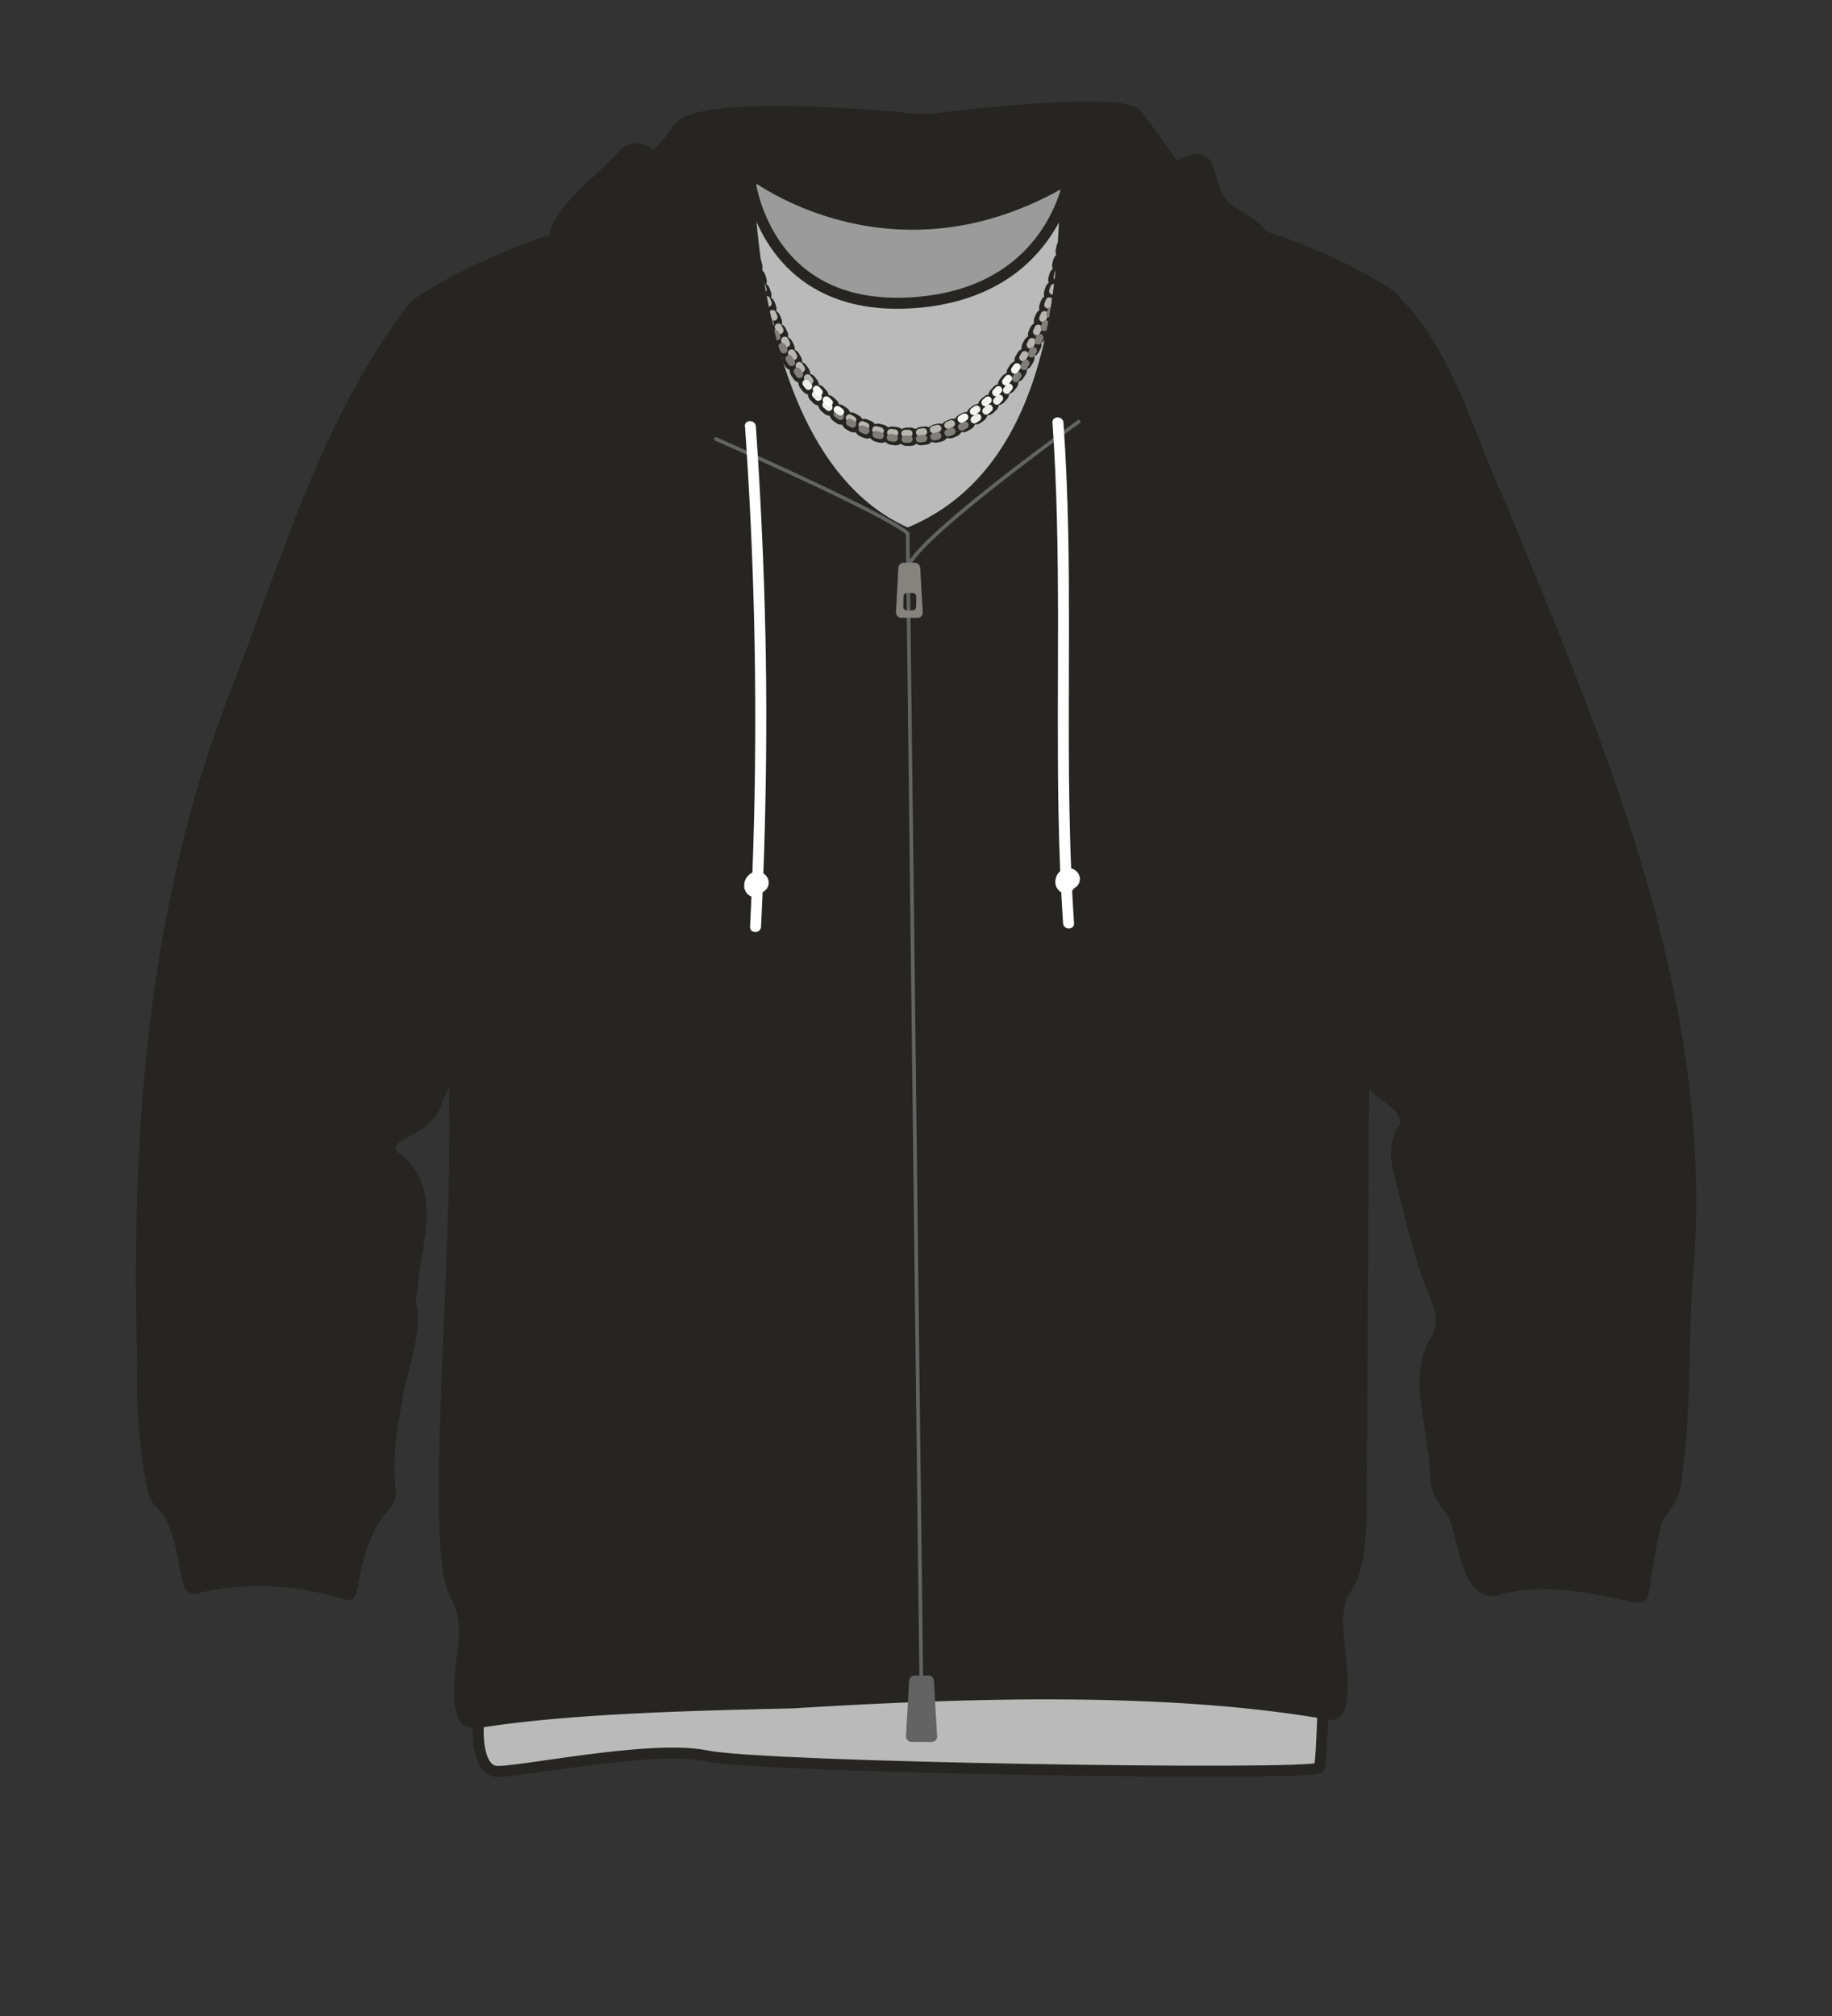 <svg xmlns="http://www.w3.org/2000/svg" width="500" height="550" viewBox="0 0 500 550"><rect x="0" y="0" width="500" height="550" fill="#333333" stroke="none"/><title>s01e01-03</title><path d="M336.09,57.67c-5.35-3.38-4.85-8.67-6.86-12.68s-8.35,1-8.35,1-6.52-9.53-10.7-14.76-55.67,1.23-55.67,1.23l-6,0c-11-1.37-57.91-4.79-63.07,2.29-5.85,8-7.19,8-7.19,8s-4.85-4.85-8.69,0S148.54,60.2,151.88,66.55,190,84.1,190,84.1l58,23.8s94.95-36.67,96.29-40.85S341.44,61,336.09,57.67Z" fill="#262521" stroke="#262521" stroke-linecap="round" stroke-linejoin="round" stroke-width="3"/><path d="M205.75,47.78s39.19,30.16,87.35,0L320,102.53l-77.81,46.2L193.83,83.39Z" fill="#9b9b9b" stroke="#262521" stroke-linecap="round" stroke-linejoin="round" stroke-width="3"/><path d="M204.51,48.28s3.53,36.21,43.2,34.39,44.15-34.39,44.15-34.39L365,77.75s-1.73,402.39-5,404.58-151.41,0-167.06-3.28-53.14,5-57.87,4.16-5.46-10.9-3.64-18.54,1.36-386.92,1.36-386.92Z" fill="#bababa" stroke="#262521" stroke-linecap="round" stroke-linejoin="round" stroke-width="3"/><path d="M201.3,52.33s7.74,66.84,46.56,66.84,45.26-65,45.26-65" fill="none" stroke="#262521" stroke-linecap="round" stroke-linejoin="round" stroke-width="5" stroke-dasharray="1 3"/><path d="M247,119.26a1,1,0,0,1,0-2l1,0a1,1,0,1,1,.09,2l-1,0Zm-3-.12H244c-.34,0-.69-.06-1-.11a1,1,0,0,1,.26-2l.95.1a1,1,0,0,1-.09,2Zm7-.18a1,1,0,0,1-1-.87,1,1,0,0,1,.86-1.12c.32,0,.64-.09,1-.15a1,1,0,0,1,.32,2l-1,.15Zm-10.9-.47a1,1,0,0,1-.24,0l-1-.26a1,1,0,1,1,.54-1.92l.93.24a1,1,0,0,1-.23,2Zm14.81-.29a1,1,0,0,1-.24-2l.93-.25a1,1,0,1,1,.55,1.92l-1,.27A1,1,0,0,1,254.93,118.2Zm-18.61-.92a1.21,1.21,0,0,1-.37-.07l-1-.4a1,1,0,0,1-.51-1.32,1,1,0,0,1,1.32-.51l.89.37a1,1,0,0,1-.37,1.93Zm22.41-.3a1,1,0,0,1-.93-.64,1,1,0,0,1,.57-1.29l.9-.36a1,1,0,0,1,1.31.52,1,1,0,0,1-.53,1.32l-1,.38A.92.92,0,0,1,258.73,117Zm-26-1.43a1,1,0,0,1-.5-.13l-.88-.52a1,1,0,0,1-.34-1.38,1,1,0,0,1,1.38-.33c.27.17.55.33.83.49a1,1,0,0,1-.49,1.87Zm29.62-.23a1,1,0,0,1-.47-1.88l.85-.47a1,1,0,1,1,1,1.73l-.9.5A1,1,0,0,1,262.36,115.32Zm-33-1.95a1,1,0,0,1-.6-.2l-.81-.62a1,1,0,0,1,1.23-1.58l.77.6a1,1,0,0,1,.21,1.39A1,1,0,0,1,229.4,113.37Zm36.38-.13a1,1,0,0,1-.83-.43,1,1,0,0,1,.26-1.39c.27-.19.53-.37.79-.57a1,1,0,0,1,1.4.23,1,1,0,0,1-.22,1.39l-.84.59A1,1,0,0,1,265.78,113.24Zm-39.45-2.42a1,1,0,0,1-.68-.27l-.75-.7a1,1,0,0,1,0-1.42,1,1,0,0,1,1.41,0l.71.67a1,1,0,0,1-.67,1.74Zm42.61,0a1,1,0,0,1-.65-1.76l.73-.64a1,1,0,0,1,1.41.07,1,1,0,0,1-.07,1.42l-.77.67A1,1,0,0,1,268.94,110.81Zm2.9-2.73a1,1,0,0,1-.69-.28,1,1,0,0,1,0-1.42l.67-.7a1,1,0,0,1,1.41-.06,1,1,0,0,1,.06,1.42l-.71.74A1,1,0,0,1,271.84,108.08ZM223.52,108a1,1,0,0,1-.74-.33l-.68-.76a1,1,0,0,1,.1-1.42,1,1,0,0,1,1.41.11l.65.73a1,1,0,0,1-.07,1.41A1,1,0,0,1,223.52,108Zm51-2.87a1,1,0,0,1-.63-.23,1,1,0,0,1-.14-1.41l.62-.76a1,1,0,1,1,1.56,1.24l-.63.79A1,1,0,0,1,274.5,105.1ZM221,104.9a1,1,0,0,1-.79-.39l-.62-.82a1,1,0,0,1,.21-1.39,1,1,0,0,1,1.4.2c.19.27.39.53.59.79a1,1,0,0,1-.79,1.61Zm56-3a1,1,0,0,1-.58-.18,1,1,0,0,1-.24-1.4c.19-.26.38-.53.56-.8a1,1,0,1,1,1.66,1.12l-.58.84A1,1,0,0,1,276.92,101.92Zm-58.29-.27a1,1,0,0,1-.83-.45c-.19-.28-.38-.56-.56-.85a1,1,0,1,1,1.68-1.08c.17.27.36.55.54.82a1,1,0,0,1-.28,1.39A1,1,0,0,1,218.63,101.65Zm60.48-3.07a1,1,0,0,1-.52-.15,1,1,0,0,1-.33-1.37l.51-.85a1,1,0,0,1,1.72,1l-.52.87A1,1,0,0,1,279.11,98.58Zm-62.61-.32a1,1,0,0,1-.87-.5l-.5-.87a1,1,0,1,1,1.73-1l.5.86a1,1,0,0,1-.36,1.37A1,1,0,0,1,216.5,98.26Zm64.61-3.16a1,1,0,0,1-.47-.11,1,1,0,0,1-.41-1.36c.15-.29.31-.58.46-.88a1,1,0,0,1,1.77.93c-.15.3-.31.6-.47.9A1,1,0,0,1,281.11,95.1Zm-66.56-.34a1,1,0,0,1-.88-.54l-.47-.9a1,1,0,0,1,.44-1.34,1,1,0,0,1,1.34.43c.15.3.3.59.46.88a1,1,0,0,1-.89,1.47Zm68.36-3.23a1,1,0,0,1-.42-.1A1,1,0,0,1,282,90.1l.42-.9a1,1,0,1,1,1.81.84l-.42.91A1,1,0,0,1,282.91,91.53Zm-70.14-.36a1,1,0,0,1-.9-.58c-.15-.3-.29-.61-.43-.91a1,1,0,1,1,1.82-.84c.13.3.27.6.41.9a1,1,0,0,1-.47,1.33A1,1,0,0,1,212.77,91.17Zm71.77-3.3a1,1,0,0,1-.92-1.39l.38-.91a1,1,0,1,1,1.85.75l-.38.93A1,1,0,0,1,284.54,87.87Zm-73.4-.35a1,1,0,0,1-.92-.61l-.39-.93a1,1,0,0,1,.54-1.31,1,1,0,0,1,1.3.54l.39.91a1,1,0,0,1-.53,1.32A1.09,1.09,0,0,1,211.14,87.52ZM286,84.14a1.12,1.12,0,0,1-.35-.06,1,1,0,0,1-.58-1.29c.11-.31.23-.62.34-.92a1,1,0,1,1,1.88.67c-.11.32-.23.64-.35.95A1,1,0,0,1,286,84.14Zm-76.37-.33a1,1,0,0,1-.94-.64l-.35-1a1,1,0,1,1,1.87-.7l.35.93a1,1,0,0,1-.57,1.29A1.15,1.15,0,0,1,209.64,83.81Zm77.7-3.45a.84.84,0,0,1-.31,0,1,1,0,0,1-.64-1.26c.11-.32.21-.63.31-.94a1,1,0,0,1,1.91.6c-.11.33-.21.65-.32,1A1,1,0,0,1,287.34,80.36Zm-79.08-.31a1,1,0,0,1-.95-.68l-.33-1a1,1,0,1,1,1.9-.64l.32.94a1,1,0,0,1-.61,1.27A1,1,0,0,1,208.26,80.05Zm80.28-3.51a1,1,0,0,1-.29,0,1,1,0,0,1-.67-1.24l.27-1a1,1,0,0,1,1.93.55l-.28,1A1,1,0,0,1,288.54,76.54Z" fill="#b7b6b0"/><path d="M248,120.8h0l-1,0a1,1,0,0,1,.08-2l1,0a1,1,0,0,1,0,2Zm3-.1a1,1,0,0,1-.08-2l1-.1a1,1,0,0,1,.23,2l-1,.1Zm-7-.18h-.13q-.51-.06-1-.15a1,1,0,1,1,.33-2l1,.14a1,1,0,0,1,.85,1.13A1,1,0,0,1,244,120.52Zm10.93-.38a1,1,0,0,1-1-.8,1,1,0,0,1,.78-1.18l.94-.22a1,1,0,0,1,.47,2l-1,.22A.76.76,0,0,1,254.94,120.14Zm-14.84-.39a1.17,1.17,0,0,1-.26,0l-1-.28a1,1,0,0,1-.67-1.25,1,1,0,0,1,1.24-.66l.93.26a1,1,0,0,1-.25,2Zm18.69-.68a1,1,0,0,1-.33-1.95l.91-.33a1,1,0,1,1,.72,1.86c-.32.13-.65.25-1,.36A1,1,0,0,1,258.79,119.07Zm-22.48-.6a1.06,1.06,0,0,1-.38-.07L235,118a1,1,0,1,1,.81-1.82l.89.38a1,1,0,0,1-.38,1.92Zm26.15-1a1,1,0,0,1-.89-.55,1,1,0,0,1,.45-1.35c.29-.14.57-.29.85-.44a1,1,0,1,1,1,1.75c-.3.17-.61.33-.92.48A1,1,0,0,1,262.46,117.51Zm-29.75-.77a.94.94,0,0,1-.48-.13c-.3-.16-.6-.33-.89-.51a1,1,0,0,1,1-1.72l.84.49a1,1,0,0,1-.49,1.87Zm33.21-1.23a1,1,0,0,1-.55-1.84l.8-.54a1,1,0,1,1,1.15,1.63l-.85.58A1,1,0,0,1,265.92,115.51Zm-36.58-.91a1,1,0,0,1-.58-.18l-.83-.61a1,1,0,1,1,1.2-1.6l.79.58a1,1,0,0,1,.23,1.39A1,1,0,0,1,229.34,114.6Zm39.79-1.48a1,1,0,0,1-.77-.36,1,1,0,0,1,.13-1.41l.74-.63a1,1,0,1,1,1.31,1.5c-.25.23-.51.45-.78.67A.94.94,0,0,1,269.13,113.12Zm-42.93-1a1,1,0,0,1-.65-.25l-.77-.68a1,1,0,0,1-.06-1.42,1,1,0,0,1,1.41-.06l.73.65a1,1,0,0,1-.66,1.76Zm45.87-1.7a1,1,0,0,1-.71-1.71c.23-.23.46-.46.68-.7a1,1,0,1,1,1.46,1.38l-.72.73A1,1,0,0,1,272.07,110.42Zm-48.76-1.07a1,1,0,0,1-.72-.31l-.7-.74a1,1,0,0,1,1.47-1.36l.67.72a1,1,0,0,1,0,1.41A1,1,0,0,1,223.31,109.35Zm51.46-1.89a1,1,0,0,1-.64-.24,1,1,0,0,1-.13-1.41l.62-.75a1,1,0,0,1,1.41-.16,1,1,0,0,1,.15,1.41l-.64.79A1,1,0,0,1,274.77,107.46Zm-54.11-1.1a1,1,0,0,1-.78-.37c-.21-.26-.43-.52-.64-.79a1,1,0,0,1,1.57-1.24l.62.76a1,1,0,0,1-.14,1.41A1,1,0,0,1,220.66,106.36Zm56.56-2.07a1,1,0,0,1-.58-.19,1,1,0,0,1-.23-1.39c.2-.27.38-.54.57-.81a1,1,0,0,1,1.64,1.15c-.19.28-.39.55-.59.83A1,1,0,0,1,277.22,104.29Zm-59-1.11a1,1,0,0,1-.82-.41l-.58-.83a1,1,0,1,1,1.64-1.15c.19.27.37.54.57.81a1,1,0,0,1-.23,1.39A1,1,0,0,1,218.22,103.18Zm61.24-2.2a.92.92,0,0,1-.53-.16,1,1,0,0,1-.32-1.38c.17-.27.35-.55.52-.84a1,1,0,0,1,1.37-.33,1,1,0,0,1,.34,1.38l-.54.86A1,1,0,0,1,279.46,101ZM216,99.86a1,1,0,0,1-.84-.46l-.54-.87a1,1,0,1,1,1.7-1l.53.84a1,1,0,0,1-.31,1.38A1,1,0,0,1,216,99.86Zm65.52-2.33a.91.91,0,0,1-.48-.13,1,1,0,0,1-.39-1.36l.47-.87a1,1,0,1,1,1.76,1l-.48.89A1,1,0,0,1,281.49,97.53Zm-67.58-1.11a1,1,0,0,1-.87-.51c-.17-.29-.33-.59-.49-.89a1,1,0,0,1,.39-1.35,1,1,0,0,1,1.36.39l.48.87a1,1,0,0,1-.38,1.36A1,1,0,0,1,213.91,96.42ZM283.35,94a1,1,0,0,1-.44-.1,1,1,0,0,1-.46-1.34c.15-.3.29-.6.43-.89a1,1,0,0,1,1.33-.48,1,1,0,0,1,.48,1.34l-.45.91A1,1,0,0,1,283.35,94ZM212,92.89a1,1,0,0,1-.9-.55l-.45-.9a1,1,0,0,1,1.79-.89l.45.88a1,1,0,0,1-.44,1.35A1.06,1.06,0,0,1,212,92.89Zm73-2.56a1,1,0,0,1-.4-.08,1,1,0,0,1-.51-1.32l.39-.91a1,1,0,1,1,1.84.79c-.13.31-.26.62-.4.93A1,1,0,0,1,285,90.33Zm-74.75-1a1,1,0,0,1-.91-.58l-.42-.92a1,1,0,0,1,.5-1.33,1,1,0,0,1,1.33.51l.4.9a1,1,0,0,1-.49,1.33A1,1,0,0,1,210.28,89.28Zm76.29-2.65a.92.92,0,0,1-.36-.07,1,1,0,0,1-.57-1.3c.13-.3.25-.61.36-.92a1,1,0,1,1,1.87.72c-.12.31-.24.62-.37.94A1,1,0,0,1,286.57,86.63Zm-77.9-1a1,1,0,0,1-.92-.62l-.39-.93a1,1,0,0,1,1.86-.76c.12.31.24.62.37.92a1,1,0,0,1-.92,1.39ZM288,82.88a1,1,0,0,1-1-1.34l.33-.94a1,1,0,1,1,1.89.66l-.33.95A1,1,0,0,1,288,82.88Zm-80.79-1a1,1,0,0,1-.93-.65l-.36-.94a1,1,0,1,1,1.88-.69l.35.93a1,1,0,0,1-.59,1.29A1,1,0,0,1,207.19,81.88Zm82.06-2.8a1,1,0,0,1-.3,0,1,1,0,0,1-.65-1.26l.3-1a1,1,0,1,1,1.91.6l-.31,1A1,1,0,0,1,289.25,79.08Z" fill="#7f7e78"/><g opacity="0.86"><path d="M262.36,115.32a1,1,0,0,1-.47-1.88l.85-.47a1,1,0,1,1,1,1.73l-.9.5A1,1,0,0,1,262.36,115.32Zm-33-1.95a1,1,0,0,1-.6-.2l-.81-.62a1,1,0,0,1,1.23-1.58l.77.6a1,1,0,0,1,.21,1.39A1,1,0,0,1,229.4,113.37Zm36.38-.13a1,1,0,0,1-.83-.43,1,1,0,0,1,.26-1.39c.27-.19.53-.37.79-.57a1,1,0,0,1,1.4.23,1,1,0,0,1-.22,1.39l-.84.59A1,1,0,0,1,265.78,113.24Zm-39.45-2.42a1,1,0,0,1-.68-.27l-.75-.7a1,1,0,0,1,0-1.42,1,1,0,0,1,1.41,0l.71.67a1,1,0,0,1-.67,1.74Zm42.61,0a1,1,0,0,1-.65-1.76l.73-.64a1,1,0,0,1,1.41.07,1,1,0,0,1-.07,1.42l-.77.67A1,1,0,0,1,268.94,110.81Zm2.9-2.73a1,1,0,0,1-.69-.28,1,1,0,0,1,0-1.42l.67-.7a1,1,0,0,1,1.41-.06,1,1,0,0,1,.06,1.42l-.71.74A1,1,0,0,1,271.84,108.08ZM223.52,108a1,1,0,0,1-.74-.33l-.68-.76a1,1,0,0,1,.1-1.42,1,1,0,0,1,1.41.11l.65.73a1,1,0,0,1-.07,1.41A1,1,0,0,1,223.52,108Zm51-2.87a1,1,0,0,1-.63-.23,1,1,0,0,1-.14-1.41l.62-.76a1,1,0,1,1,1.56,1.24l-.63.79A1,1,0,0,1,274.5,105.1Zm2.42-3.18a1,1,0,0,1-.58-.18,1,1,0,0,1-.24-1.4c.19-.26.38-.53.56-.8a1,1,0,1,1,1.66,1.12l-.58.84A1,1,0,0,1,276.92,101.92Z" fill="#fff"/></g><g opacity="0.86"><path d="M265.92,115.51a1,1,0,0,1-.55-1.84l.8-.54a1,1,0,1,1,1.15,1.63l-.85.58A1,1,0,0,1,265.92,115.51Zm3.21-2.39a1,1,0,0,1-.77-.36,1,1,0,0,1,.13-1.41l.74-.63a1,1,0,1,1,1.31,1.5c-.25.23-.51.45-.78.67A.94.94,0,0,1,269.13,113.12Zm-42.93-1a1,1,0,0,1-.65-.25l-.77-.68a1,1,0,0,1-.06-1.42,1,1,0,0,1,1.41-.06l.73.65a1,1,0,0,1-.66,1.76Zm45.87-1.7a1,1,0,0,1-.71-1.71c.23-.23.46-.46.68-.7a1,1,0,1,1,1.46,1.38l-.72.73A1,1,0,0,1,272.07,110.42Zm-48.76-1.07a1,1,0,0,1-.72-.31l-.7-.74a1,1,0,0,1,1.47-1.36l.67.72a1,1,0,0,1,0,1.41A1,1,0,0,1,223.31,109.35Zm51.46-1.89a1,1,0,0,1-.64-.24,1,1,0,0,1-.13-1.41l.62-.75a1,1,0,0,1,1.41-.16,1,1,0,0,1,.15,1.41l-.64.79A1,1,0,0,1,274.77,107.46Zm-54.11-1.1a1,1,0,0,1-.78-.37c-.21-.26-.43-.52-.64-.79a1,1,0,0,1,1.57-1.24l.62.76a1,1,0,0,1-.14,1.41A1,1,0,0,1,220.66,106.36Z" fill="#fff"/></g><path d="M372.14,291.55q-.27,61.74-.62,123.47c-.81,9-.4,13.05-5.5,20.56-2.9,8.57,2.28,22-.56,30.55-.59,1.77-2,1.67-3.35,1.44-44.59-7.74-100.65-5.76-145.64-3-24.6.57-59.87,1.33-84.22,5.1-5.22.59-5.68.27-6.62-4.82-1.35-11.26,4.11-20-1.29-29.55-7.67-13.53,1.68-97.15-.53-144.31-1.42,2.83-2.94,5.6-4.29,8.46-2.37,10.67-17.5,9.3-11.81,16.18,11.11,7.95,6.41,21.38,5.15,32.56-.25,3.15-1.35,6.27-.37,9.58.51,8.44-3.19,16.94-4.38,25.31-1.5,8-2.61,15.83-1.54,23.93a5.1,5.1,0,0,1-1.13,3.3c-5.71,6.28-7.75,14-9.19,22.06-.57,3.18-.61,3-3.74,2-12.38-3.52-26.09-4.38-38.6-1.18-1.39.34-2.11,0-2.41-1.47-2-7.76-2.18-16.67-8.49-22.43a6.62,6.62,0,0,1-1.33-3.22A144.46,144.46,0,0,1,39,372.86c-1.91-63,2.6-126.93,26.19-186,13.61-35.43,24.56-73.32,48.07-103.67C140.54,65,173.58,59.3,204,48.28c.81-.26-.3,78.25,43.71,97.24,50.78-20.28,40.47-98.78,44.14-97.24C321,58.77,352.53,63,378.92,80.21c15.94,14.59,21.63,38,30.45,57.21,27.81,67.48,58,137.39,51.05,212.08-1.19,18.65-.23,37.45-3.28,55.95-.49,4.66-5.21,7.1-5.56,11.78-1.22,5.28-2.08,10.65-2.91,16-.4,2.6-.41,2.83-3.08,2.33-12.48-2.66-25.26-5.49-37.8-1.58-8.34-.15-8.13-15.56-11.44-21.4-6.28-7.37-3.61-9-5.33-17.64-.9-9.7-4.68-20.27.79-29.26,2-3.53,1.86-7.05.51-10.66-4.9-11.28-7.4-23.41-10.45-35.29-1.07-4.3-1.31-8.49,1.61-12.34,1.51-7.23-10.43-8.68-10.93-15.93Z" fill="#262521" stroke="#262521" stroke-linecap="round" stroke-linejoin="round" stroke-width="3"/><path d="M195.4,119.76s46.8,20.62,52.32,25.76l3.77,317.23" fill="none" stroke="#636363" stroke-linecap="round" stroke-linejoin="round"/><path d="M294.39,115.06s-49.53,35.54-46.55,40.83" fill="none" stroke="#636363" stroke-linecap="round" stroke-linejoin="round"/><path d="M203.33,116.32q1.86,26.52,2.49,53.1t0,53.4q-.36,15-1.11,30c-.1,1.93,2.9,1.93,3,0q1.32-26.55,1.42-53.14T208,146.33q-.66-15-1.71-30c-.14-1.91-3.14-1.93-3,0Z" fill="#fff"/><path d="M206.91,238.53a2.45,2.45,0,0,0-2.3,1.82,2.57,2.57,0,0,0,.63,2.6,2.66,2.66,0,0,0,3.16.28,2.79,2.79,0,0,0,1.38-2.76,3,3,0,0,0-.75-1.61,3.27,3.27,0,0,0-1.35-.88,3.15,3.15,0,0,0-2.87.39,3.85,3.85,0,0,0-1.62,2.41,3.92,3.92,0,0,0,0,1.6,3.34,3.34,0,0,0,.72,1.4,2.61,2.61,0,0,0,3.31.55,2.49,2.49,0,0,0,1-3.37,1.55,1.55,0,0,0-.9-.68,1.49,1.49,0,0,0-1.15.15,1.52,1.52,0,0,0-.54,2l.06.12-.15-.36a.76.76,0,0,1,.06.2l-.06-.4a.49.49,0,0,1,0,.17l.06-.4a2.17,2.17,0,0,1-.07.24l.15-.36a1.43,1.43,0,0,1-.15.27l.23-.31a1.61,1.61,0,0,1-.22.23l.3-.24a1.29,1.29,0,0,1-.32.19l.36-.15-.26.07.4-.06a.82.82,0,0,1-.27,0l.4.05a.84.84,0,0,1-.27-.08l.36.15a2,2,0,0,1-.25-.14l.3.23a1.72,1.72,0,0,1-.27-.27l.23.3a2.32,2.32,0,0,1-.21-.38l.15.36a2,2,0,0,1-.14-.53l.05.39a2.53,2.53,0,0,1,0-.55l-.05.4a2.12,2.12,0,0,1,.16-.56l-.16.36a3.5,3.5,0,0,1,.31-.53l-.24.31a2.5,2.5,0,0,1,.43-.43l-.31.23a2.2,2.2,0,0,1,.47-.27l-.36.15a1.81,1.81,0,0,1,.47-.13l-.4.05a1.55,1.55,0,0,1,.43,0l-.4-.05a1.91,1.91,0,0,1,.41.11l-.36-.15a1.76,1.76,0,0,1,.42.24l-.3-.23a2.06,2.06,0,0,1,.3.29l-.24-.3a1.65,1.65,0,0,1,.22.36l-.15-.36a2.25,2.25,0,0,1,.09.35l-.05-.4a1.6,1.6,0,0,1,0,.31l.06-.4a1.58,1.58,0,0,1-.09.31l.15-.36a1.56,1.56,0,0,1-.16.28l.23-.3-.26.26.3-.24a1.5,1.5,0,0,1-.32.19l.36-.15a1.4,1.4,0,0,1-.35.1l.4,0a1.14,1.14,0,0,1-.32,0l.4.06-.25-.07.35.15a1.18,1.18,0,0,1-.19-.11l.3.23-.16-.16.23.3a1.18,1.18,0,0,1-.11-.19l.15.36a1.67,1.67,0,0,1-.08-.3l.05.4a1.06,1.06,0,0,1,0-.31l-.06.4a1.89,1.89,0,0,1,.09-.34l-.15.35a1.35,1.35,0,0,1,.15-.26l-.23.3a.77.77,0,0,1,.18-.18l-.31.23a.69.69,0,0,1,.19-.1l-.36.15.18-.05-.39.05h.11a1.5,1.5,0,0,0,0-3Z" fill="#fff"/><path d="M287.25,115.32c1.24,17.66,1.49,35.36,1.51,53.05s-.2,35.45.13,53.17c.19,10.11.56,20.23,1.24,30.32.13,1.92,3.13,1.93,3,0-1.19-17.76-1.42-35.56-1.43-53.35s.2-35.39-.15-53.08c-.21-10.05-.6-20.09-1.3-30.11-.13-1.91-3.13-1.93-3,0Z" fill="#fff"/><path d="M291.84,237.53a2.46,2.46,0,0,0-2.31,1.82,2.59,2.59,0,0,0,.63,2.6,2.66,2.66,0,0,0,3.16.28,2.79,2.79,0,0,0,1.39-2.76,3.09,3.09,0,0,0-.76-1.61,3.2,3.2,0,0,0-1.35-.88,3.14,3.14,0,0,0-2.86.39,3.87,3.87,0,0,0-1.63,2.41,4.1,4.1,0,0,0,0,1.6,3.36,3.36,0,0,0,.73,1.4,2.59,2.59,0,0,0,3.3.55,2.49,2.49,0,0,0,1-3.37,1.56,1.56,0,0,0-.89-.68,1.5,1.5,0,0,0-1.7,2.2.75.75,0,0,1,.07.12l-.15-.36a1.46,1.46,0,0,1,.05.2l-.05-.4v.17l.05-.4a1.05,1.05,0,0,1-.06.24l.15-.36a2.4,2.4,0,0,1-.16.27l.23-.31a1.2,1.2,0,0,1-.22.23l.3-.24a1.44,1.44,0,0,1-.31.19l.35-.15-.26.07.4-.06a.82.82,0,0,1-.27,0l.4.05a.92.92,0,0,1-.27-.08l.36.15a2,2,0,0,1-.25-.14l.3.23a1.72,1.72,0,0,1-.27-.27l.24.3a1.79,1.79,0,0,1-.22-.38l.15.36a2.44,2.44,0,0,1-.14-.53l.06.39a2.53,2.53,0,0,1,0-.55l-.06.4a2.58,2.58,0,0,1,.16-.56l-.15.36a2.78,2.78,0,0,1,.3-.53l-.23.31a2.14,2.14,0,0,1,.42-.43l-.3.23a1.92,1.92,0,0,1,.46-.27l-.36.15a1.93,1.93,0,0,1,.47-.13l-.4.05a1.55,1.55,0,0,1,.43,0l-.4-.05a1.91,1.91,0,0,1,.41.11l-.35-.15a1.69,1.69,0,0,1,.41.24l-.3-.23a2.06,2.06,0,0,1,.3.29l-.23-.3a1.62,1.62,0,0,1,.21.36l-.15-.36a1.54,1.54,0,0,1,.1.35l-.06-.4a1.63,1.63,0,0,1,0,.31l.05-.4a1.11,1.11,0,0,1-.09.31l.15-.36a1.12,1.12,0,0,1-.16.28l.23-.3a1.6,1.6,0,0,1-.26.26l.3-.24a1.29,1.29,0,0,1-.32.19l.36-.15a1.4,1.4,0,0,1-.35.1l.4,0a1.07,1.07,0,0,1-.31,0l.4.06-.26-.07.36.15-.2-.11.31.23a.87.87,0,0,1-.17-.16l.24.3a.76.76,0,0,1-.12-.19l.15.36a1.09,1.09,0,0,1-.07-.3l.05.4a1.6,1.6,0,0,1,0-.31l-.05.4a1,1,0,0,1,.09-.34l-.16.35a1.35,1.35,0,0,1,.15-.26l-.23.3a.77.77,0,0,1,.18-.18l-.3.23a.69.69,0,0,1,.19-.1l-.36.15.18-.05-.4.05h.12a1.5,1.5,0,0,0,0-3Z" fill="#fff"/><polygon points="254.26 473.72 248.77 473.72 249.63 458.62 253.4 458.62 254.26 473.72" fill="#636363"/><path d="M254.26,472.22h-5.49l1.5,1.5.75-13.2.1-1.9-1.5,1.5h3.78l-1.5-1.5.75,13.2.11,1.9c.11,1.92,3.11,1.93,3,0l-.75-13.2-.11-1.9a1.52,1.52,0,0,0-1.5-1.5h-3.78a1.53,1.53,0,0,0-1.5,1.5l-.75,13.2-.1,1.9a1.51,1.51,0,0,0,1.5,1.5h5.49A1.5,1.5,0,0,0,254.26,472.22Z" fill="#636363"/><path d="M249.55,153.52h-3a1.51,1.51,0,0,0-1.35,1.24c-.19,3.51-.38,7-.58,10.54,0,.5-.05,1-.08,1.5a1.53,1.53,0,0,0,1.61,1.75h4.38a1.37,1.37,0,0,0,1.12-.69l0-.05s0-.07.05-.1l.09-.2s0,0,0-.06a1.29,1.29,0,0,0,.05-.21,1.08,1.08,0,0,0,0-.31c-.2-3.51-.41-7-.62-10.54,0-.5,0-1-.08-1.5A1.54,1.54,0,0,0,249.55,153.52Zm.53,9.25-.05,2.77a1,1,0,0,1-1,1l-1.5,0a1,1,0,0,1-1-1l.05-2.77a1,1,0,0,1,1-1l1.5,0A1,1,0,0,1,250.08,162.77Z" fill="#84837e"/></svg>